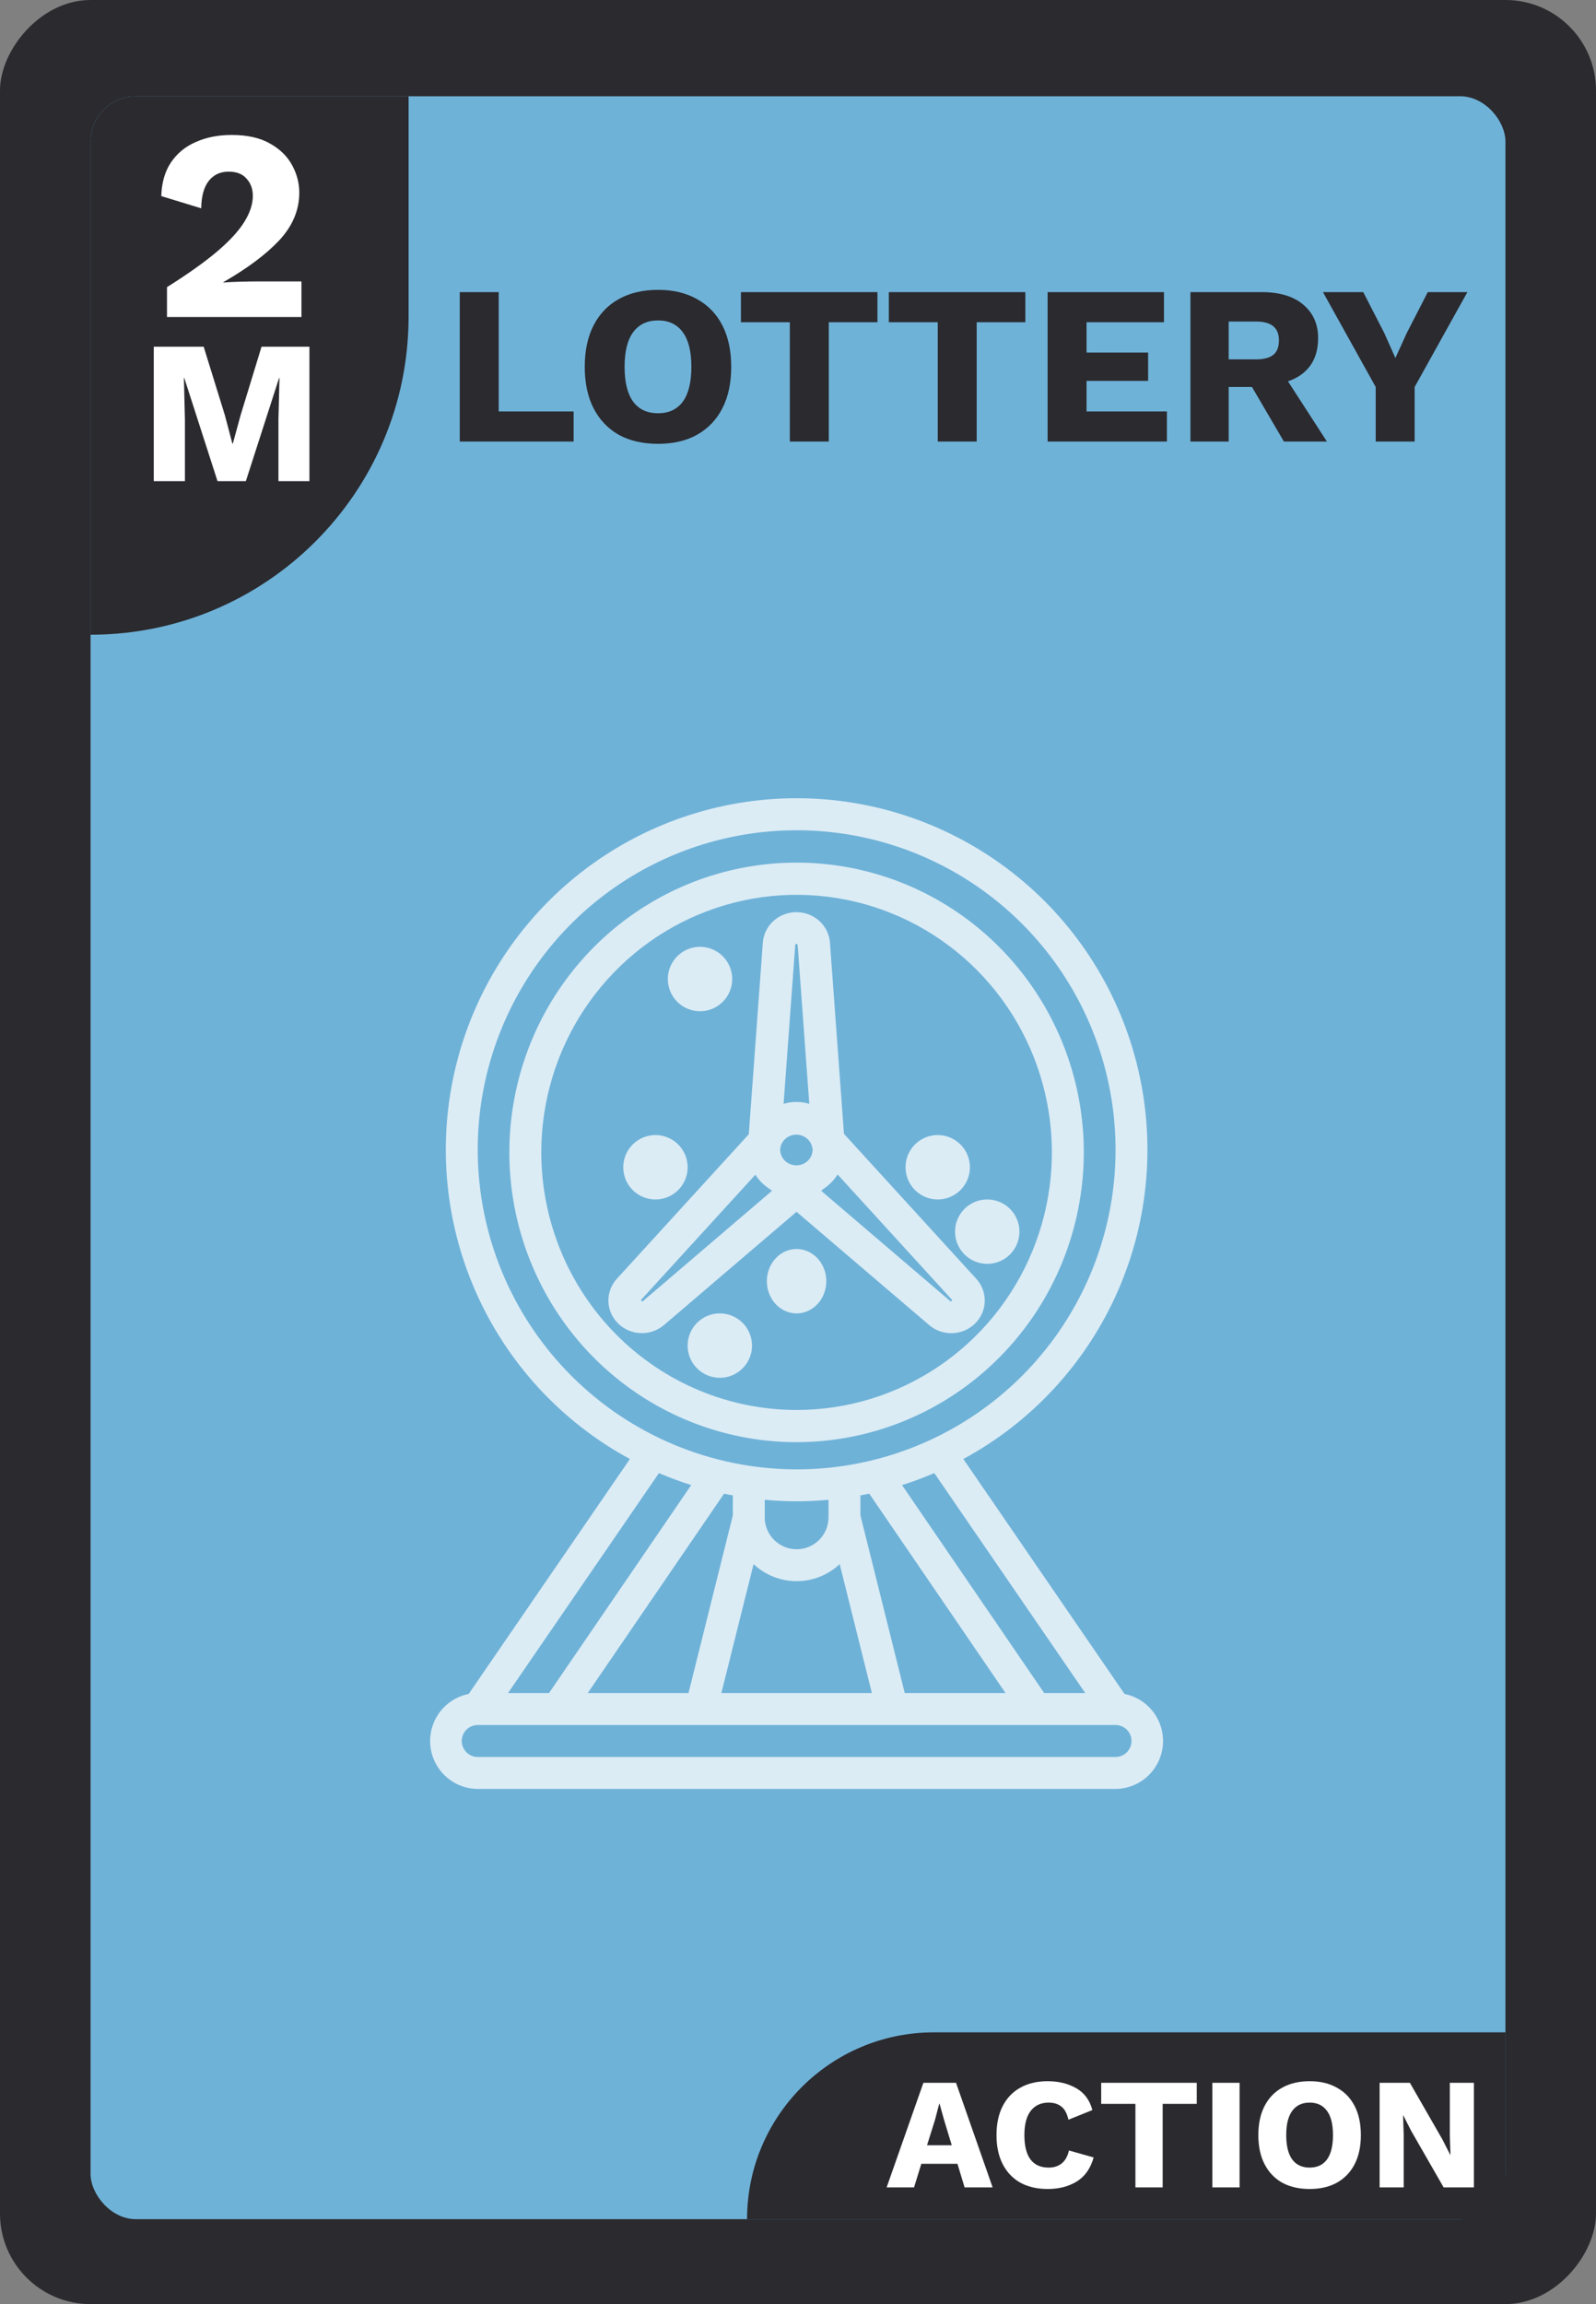 <svg width="282" height="407" viewBox="0 0 282 407" fill="none" xmlns="http://www.w3.org/2000/svg">
<rect x="0" y="0" width="282" height="407" fill="#808080" stroke="none"/>
<rect width="282" height="407" rx="16" transform="matrix(1 0 0 -1 0 407)" fill="#2A2A2F"/>
<rect x="16" y="17" width="250" height="375" rx="8" fill="#6FB2D8"/>
<path d="M16 25C16 20.582 19.582 17 24 17H72.193V55.924C72.193 86.958 47.034 112.117 16 112.117V25Z" fill="#2A2A2F"/>
<path d="M29.505 56V50.72C33.121 48.448 36.033 46.384 38.241 44.528C40.481 42.64 42.113 40.88 43.137 39.248C44.161 37.616 44.673 36.064 44.673 34.592C44.673 33.376 44.305 32.368 43.569 31.568C42.865 30.736 41.809 30.32 40.401 30.32C38.897 30.32 37.713 30.88 36.849 32C36.017 33.088 35.585 34.688 35.553 36.8L28.497 34.64C28.561 32.304 29.121 30.336 30.177 28.736C31.265 27.104 32.737 25.888 34.593 25.088C36.449 24.256 38.561 23.84 40.929 23.84C43.713 23.84 45.985 24.352 47.745 25.376C49.505 26.368 50.801 27.648 51.633 29.216C52.465 30.752 52.881 32.352 52.881 34.016C52.881 37.088 51.713 39.888 49.377 42.416C47.041 44.912 43.729 47.392 39.441 49.856V49.904C40.241 49.84 41.249 49.792 42.465 49.76C43.713 49.728 44.833 49.712 45.825 49.712H53.265V56H29.505ZM54.671 61.24V85H49.199V74.092L49.379 66.784H49.307L43.439 85H38.435L32.567 66.784H32.495L32.675 74.092V85H27.167V61.24H35.987L39.731 73.336L41.063 78.376H41.135L42.503 73.372L46.211 61.24H54.671Z" fill="white"/>
<path d="M132 392C132 373.775 146.775 359 165 359H266V392H132Z" fill="#2A2A2F"/>
<path d="M156.659 386.388L163.155 367.908H168.923L175.391 386.388H170.435L169.175 382.216H162.791L161.503 386.388H156.659ZM165.199 374.488L163.799 378.94H168.167L166.823 374.516L166.011 371.604H165.955L165.199 374.488ZM193.237 381.096C192.695 383.037 191.697 384.456 190.241 385.352C188.803 386.229 187.105 386.668 185.145 386.668C183.259 386.668 181.635 386.294 180.273 385.548C178.929 384.782 177.893 383.69 177.165 382.272C176.437 380.853 176.073 379.145 176.073 377.148C176.073 375.15 176.437 373.442 177.165 372.024C177.893 370.605 178.929 369.522 180.273 368.776C181.635 368.01 183.25 367.628 185.117 367.628C187.039 367.628 188.719 368.038 190.157 368.86C191.594 369.681 192.546 370.969 193.013 372.724L188.785 374.432C188.523 373.293 188.094 372.509 187.497 372.08C186.918 371.632 186.181 371.408 185.285 371.408C183.941 371.408 182.886 371.893 182.121 372.864C181.374 373.834 181.001 375.262 181.001 377.148C181.001 379.033 181.355 380.461 182.065 381.432C182.793 382.402 183.875 382.888 185.313 382.888C186.209 382.888 186.965 382.645 187.581 382.16C188.215 381.656 188.645 380.89 188.869 379.864L193.237 381.096ZM211.455 367.908V371.632H205.435V386.388H200.619V371.632H194.571V367.908H211.455ZM219.024 367.908V386.388H214.208V367.908H219.024ZM231.41 367.628C233.277 367.628 234.882 368.01 236.226 368.776C237.589 369.522 238.634 370.605 239.362 372.024C240.09 373.442 240.454 375.15 240.454 377.148C240.454 379.145 240.09 380.853 239.362 382.272C238.634 383.69 237.589 384.782 236.226 385.548C234.882 386.294 233.277 386.668 231.41 386.668C229.525 386.668 227.901 386.294 226.538 385.548C225.194 384.782 224.158 383.69 223.43 382.272C222.702 380.853 222.338 379.145 222.338 377.148C222.338 375.15 222.702 373.442 223.43 372.024C224.158 370.605 225.194 369.522 226.538 368.776C227.901 368.01 229.525 367.628 231.41 367.628ZM231.41 371.408C230.066 371.408 229.04 371.893 228.33 372.864C227.621 373.816 227.266 375.244 227.266 377.148C227.266 379.052 227.621 380.489 228.33 381.46C229.04 382.412 230.066 382.888 231.41 382.888C232.736 382.888 233.753 382.412 234.462 381.46C235.172 380.489 235.526 379.052 235.526 377.148C235.526 375.244 235.172 373.816 234.462 372.864C233.753 371.893 232.736 371.408 231.41 371.408ZM260.427 367.908V386.388H255.079L249.339 376.392L247.939 373.648H247.911L248.023 377.064V386.388H243.767V367.908H249.115L254.855 377.904L256.255 380.648H256.283L256.171 377.232V367.908H260.427Z" fill="white"/>
<path d="M88.116 72.68H101.356V78H81.236V51.6H88.116V72.68ZM116.28 51.2C118.946 51.2 121.24 51.747 123.16 52.84C125.106 53.907 126.6 55.453 127.64 57.48C128.68 59.507 129.2 61.947 129.2 64.8C129.2 67.653 128.68 70.093 127.64 72.12C126.6 74.147 125.106 75.707 123.16 76.8C121.24 77.867 118.946 78.4 116.28 78.4C113.586 78.4 111.266 77.867 109.32 76.8C107.4 75.707 105.92 74.147 104.88 72.12C103.84 70.093 103.32 67.653 103.32 64.8C103.32 61.947 103.84 59.507 104.88 57.48C105.92 55.453 107.4 53.907 109.32 52.84C111.266 51.747 113.586 51.2 116.28 51.2ZM116.28 56.6C114.36 56.6 112.893 57.293 111.88 58.68C110.866 60.04 110.36 62.08 110.36 64.8C110.36 67.52 110.866 69.573 111.88 70.96C112.893 72.32 114.36 73 116.28 73C118.173 73 119.626 72.32 120.64 70.96C121.653 69.573 122.16 67.52 122.16 64.8C122.16 62.08 121.653 60.04 120.64 58.68C119.626 57.293 118.173 56.6 116.28 56.6ZM155.038 51.6V56.92H146.438V78H139.558V56.92H130.918V51.6H155.038ZM181.171 51.6V56.92H172.571V78H165.691V56.92H157.051V51.6H181.171ZM185.104 78V51.6H205.664V56.92H191.984V62.28H202.864V67.28H191.984V72.68H206.184V78H185.104ZM222.938 51.6C226.085 51.6 228.525 52.333 230.258 53.8C232.018 55.267 232.898 57.24 232.898 59.72C232.898 61.693 232.431 63.32 231.498 64.6C230.591 65.853 229.285 66.773 227.578 67.36L234.458 78H226.858L221.218 68.36H217.098V78H210.338V51.6H222.938ZM221.978 63.48C223.311 63.48 224.311 63.213 224.978 62.68C225.645 62.147 225.978 61.293 225.978 60.12C225.978 57.907 224.645 56.8 221.978 56.8H217.098V63.48H221.978ZM259.275 51.6L249.955 68.36V78H243.075V68.36L233.755 51.6H240.875L244.595 58.84L246.555 63.24L248.555 58.84L252.275 51.6H259.275Z" fill="#2A2A2F"/>
<path d="M191.5 203.563C191.5 193.439 188.524 183.542 182.947 175.124C177.371 166.707 169.445 160.146 160.171 156.271C150.898 152.397 140.694 151.383 130.849 153.359C121.005 155.334 111.962 160.209 104.864 167.367C97.767 174.526 92.933 183.647 90.975 193.576C89.017 203.506 90.022 213.798 93.863 223.151C97.704 232.504 104.209 240.499 112.555 246.123C120.901 251.748 130.713 254.75 140.75 254.75C154.205 254.735 167.105 249.337 176.619 239.741C186.133 230.145 191.485 217.134 191.5 203.563ZM95.639 203.563C95.639 194.563 98.285 185.767 103.241 178.284C108.198 170.802 115.244 164.97 123.487 161.526C131.73 158.082 140.8 157.181 149.551 158.937C158.301 160.692 166.339 165.026 172.648 171.389C178.957 177.752 183.254 185.86 184.994 194.686C186.735 203.512 185.842 212.661 182.427 220.975C179.013 229.289 173.231 236.395 165.812 241.394C158.394 246.394 149.672 249.062 140.75 249.062C128.79 249.05 117.323 244.252 108.866 235.722C100.408 227.192 95.652 215.626 95.639 203.563Z" fill="white" fill-opacity="0.75"/>
<path d="M164.222 234.105C165.358 235.057 166.821 235.554 168.317 235.495C169.813 235.437 171.231 234.828 172.285 233.791C173.339 232.755 173.951 231.367 173.997 229.908C174.043 228.448 173.521 227.026 172.535 225.928L149.119 200.281L146.645 166.499C146.536 165.039 145.864 163.673 144.764 162.676C143.664 161.679 142.218 161.125 140.716 161.125C139.215 161.125 137.768 161.679 136.669 162.676C135.569 163.673 134.897 165.039 134.787 166.499L132.305 200.354L108.955 225.928C107.974 227.027 107.455 228.448 107.503 229.904C107.551 231.361 108.163 232.746 109.216 233.781C110.268 234.816 111.683 235.424 113.177 235.484C114.671 235.544 116.132 235.05 117.268 234.102L140.738 214.056L164.222 234.105ZM168 229.913L145.1 210.35L145.502 210.007C146.509 209.341 147.36 208.474 147.998 207.464L168.258 229.656L168 229.913ZM143.584 203.056C143.584 203.798 143.282 204.508 142.745 205.032C142.207 205.557 141.478 205.851 140.718 205.851C139.958 205.851 139.228 205.557 138.691 205.032C138.153 204.508 137.851 203.798 137.851 203.056V202.989C137.911 202.291 138.238 201.64 138.767 201.166C139.297 200.691 139.989 200.428 140.708 200.428C141.426 200.428 142.119 200.691 142.648 201.166C143.177 201.64 143.504 202.291 143.564 202.989L143.584 203.056ZM140.936 166.896L142.994 194.985C141.514 194.543 139.933 194.543 138.453 194.985L140.514 166.896C140.523 166.684 140.913 166.678 140.927 166.896H140.936ZM113.241 229.645L133.463 207.508C134.135 208.547 135.032 209.429 136.091 210.093L136.395 210.353L113.499 229.916" fill="white" fill-opacity="0.75"/>
<path d="M127.188 232C126.063 232 124.963 232.334 124.028 232.959C123.092 233.583 122.363 234.472 121.933 235.511C121.502 236.55 121.39 237.694 121.609 238.797C121.829 239.9 122.37 240.914 123.166 241.709C123.961 242.505 124.975 243.046 126.078 243.266C127.181 243.485 128.325 243.373 129.364 242.942C130.403 242.512 131.292 241.783 131.916 240.847C132.541 239.912 132.875 238.812 132.875 237.687C132.875 236.179 132.276 234.732 131.209 233.666C130.143 232.599 128.696 232 127.188 232Z" fill="white" fill-opacity="0.75"/>
<path d="M135.5 226.312C135.5 227.437 135.808 228.537 136.385 229.472C136.962 230.408 137.782 231.137 138.741 231.567C139.7 231.998 140.756 232.11 141.774 231.891C142.793 231.671 143.728 231.13 144.462 230.334C145.197 229.539 145.697 228.525 145.899 227.422C146.102 226.319 145.998 225.175 145.6 224.136C145.203 223.097 144.53 222.208 143.667 221.584C142.803 220.959 141.788 220.625 140.75 220.625C139.358 220.625 138.022 221.224 137.038 222.291C136.053 223.357 135.5 224.804 135.5 226.312Z" fill="white" fill-opacity="0.75"/>
<path d="M165.687 211.875C166.812 211.875 167.912 211.541 168.847 210.916C169.783 210.292 170.512 209.403 170.942 208.364C171.373 207.325 171.485 206.181 171.266 205.078C171.046 203.975 170.505 202.961 169.709 202.166C168.914 201.37 167.9 200.829 166.797 200.609C165.694 200.39 164.55 200.502 163.511 200.933C162.472 201.363 161.583 202.092 160.959 203.028C160.334 203.963 160 205.063 160 206.188C160 207.696 160.599 209.143 161.666 210.209C162.732 211.276 164.179 211.875 165.687 211.875Z" fill="white" fill-opacity="0.75"/>
<path d="M110.125 206.187C110.125 207.312 110.459 208.412 111.084 209.347C111.708 210.283 112.597 211.012 113.636 211.442C114.675 211.873 115.819 211.985 116.922 211.766C118.025 211.546 119.039 211.005 119.834 210.209C120.63 209.414 121.171 208.4 121.391 207.297C121.61 206.194 121.498 205.05 121.067 204.011C120.637 202.972 119.908 202.083 118.972 201.459C118.037 200.834 116.937 200.5 115.812 200.5C114.304 200.5 112.857 201.099 111.791 202.166C110.724 203.232 110.125 204.679 110.125 206.187Z" fill="white" fill-opacity="0.75"/>
<path d="M123.687 178.625C124.812 178.625 125.912 178.291 126.847 177.666C127.783 177.042 128.512 176.153 128.942 175.114C129.373 174.075 129.485 172.931 129.266 171.828C129.046 170.725 128.505 169.711 127.709 168.916C126.914 168.12 125.9 167.579 124.797 167.359C123.694 167.14 122.55 167.252 121.511 167.683C120.472 168.113 119.583 168.842 118.959 169.778C118.334 170.713 118 171.813 118 172.938C118 174.446 118.599 175.893 119.666 176.959C120.732 178.026 122.179 178.625 123.687 178.625Z" fill="white" fill-opacity="0.75"/>
<path d="M174.438 211.875C173.313 211.875 172.213 212.209 171.278 212.834C170.342 213.458 169.613 214.347 169.183 215.386C168.752 216.425 168.64 217.569 168.859 218.672C169.079 219.775 169.62 220.789 170.416 221.584C171.211 222.38 172.225 222.921 173.328 223.141C174.431 223.36 175.575 223.248 176.614 222.817C177.653 222.387 178.542 221.658 179.166 220.722C179.791 219.787 180.125 218.687 180.125 217.562C180.125 216.054 179.526 214.607 178.459 213.541C177.393 212.474 175.946 211.875 174.438 211.875Z" fill="white" fill-opacity="0.75"/>
<path d="M198.7 299.227L170.215 257.722C182.353 251.154 191.957 240.718 197.506 228.067C203.056 215.415 204.233 201.27 200.851 187.872C197.47 174.475 189.724 162.59 178.839 154.1C167.954 145.61 154.552 141 140.757 141C126.961 141 113.56 145.61 102.675 154.1C91.79 162.59 84.044 174.475 80.662 187.872C77.281 201.27 78.458 215.415 84.007 228.067C89.556 240.718 99.16 251.154 111.298 257.722L82.813 299.227C80.758 299.634 78.926 300.791 77.674 302.474C76.423 304.158 75.839 306.246 76.038 308.336C76.237 310.425 77.203 312.366 78.75 313.783C80.296 315.199 82.313 315.989 84.408 316H197.108C199.201 315.985 201.214 315.193 202.757 313.777C204.3 312.361 205.264 310.422 205.462 308.335C205.66 306.248 205.078 304.162 203.829 302.48C202.58 300.798 200.753 299.64 198.7 299.23V299.227ZM191.755 299.066H184.503L159.382 262.328C161.326 261.713 163.226 261.006 165.082 260.208L191.755 299.066ZM129.488 264.148V267.671L121.653 299.066H103.849L127.933 263.849C128.44 263.959 128.964 264.052 129.488 264.148ZM135.123 264.927C136.98 265.097 138.856 265.195 140.758 265.195C142.66 265.195 144.534 265.097 146.393 264.927V268.021C146.393 269.518 145.8 270.953 144.743 272.012C143.686 273.07 142.253 273.665 140.758 273.665C139.264 273.665 137.83 273.07 136.774 272.012C135.717 270.953 135.123 269.518 135.123 268.021V264.927ZM133.151 276.29C135.213 278.225 137.933 279.302 140.758 279.302C143.584 279.302 146.304 278.225 148.366 276.29L154.054 299.066H127.46L133.151 276.29ZM159.861 299.066L152.028 267.668V264.148C152.552 264.052 153.076 263.959 153.595 263.849L177.668 299.066H159.861ZM84.408 203.107C84.408 191.943 87.713 181.03 93.905 171.747C100.097 162.465 108.897 155.23 119.194 150.958C129.491 146.685 140.821 145.567 151.752 147.745C162.683 149.923 172.723 155.299 180.604 163.194C188.485 171.088 193.851 181.146 196.026 192.095C198.2 203.045 197.084 214.394 192.819 224.708C188.554 235.023 181.332 243.838 172.065 250.041C162.798 256.243 151.903 259.554 140.758 259.554C125.818 259.537 111.495 253.585 100.931 243.003C90.367 232.42 84.424 218.073 84.408 203.107ZM122.132 262.328L97.008 299.066H89.761L116.429 260.208C118.287 261.004 120.188 261.711 122.132 262.328ZM197.108 310.355H84.408C83.661 310.355 82.944 310.058 82.416 309.529C81.887 308.999 81.591 308.282 81.591 307.533C81.591 306.785 81.887 306.067 82.416 305.537C82.944 305.008 83.661 304.711 84.408 304.711H197.108C197.856 304.711 198.572 305.008 199.101 305.537C199.629 306.067 199.926 306.785 199.926 307.533C199.926 308.282 199.629 308.999 199.101 309.529C198.572 310.058 197.856 310.355 197.108 310.355Z" fill="white" fill-opacity="0.75"/>
</svg>
